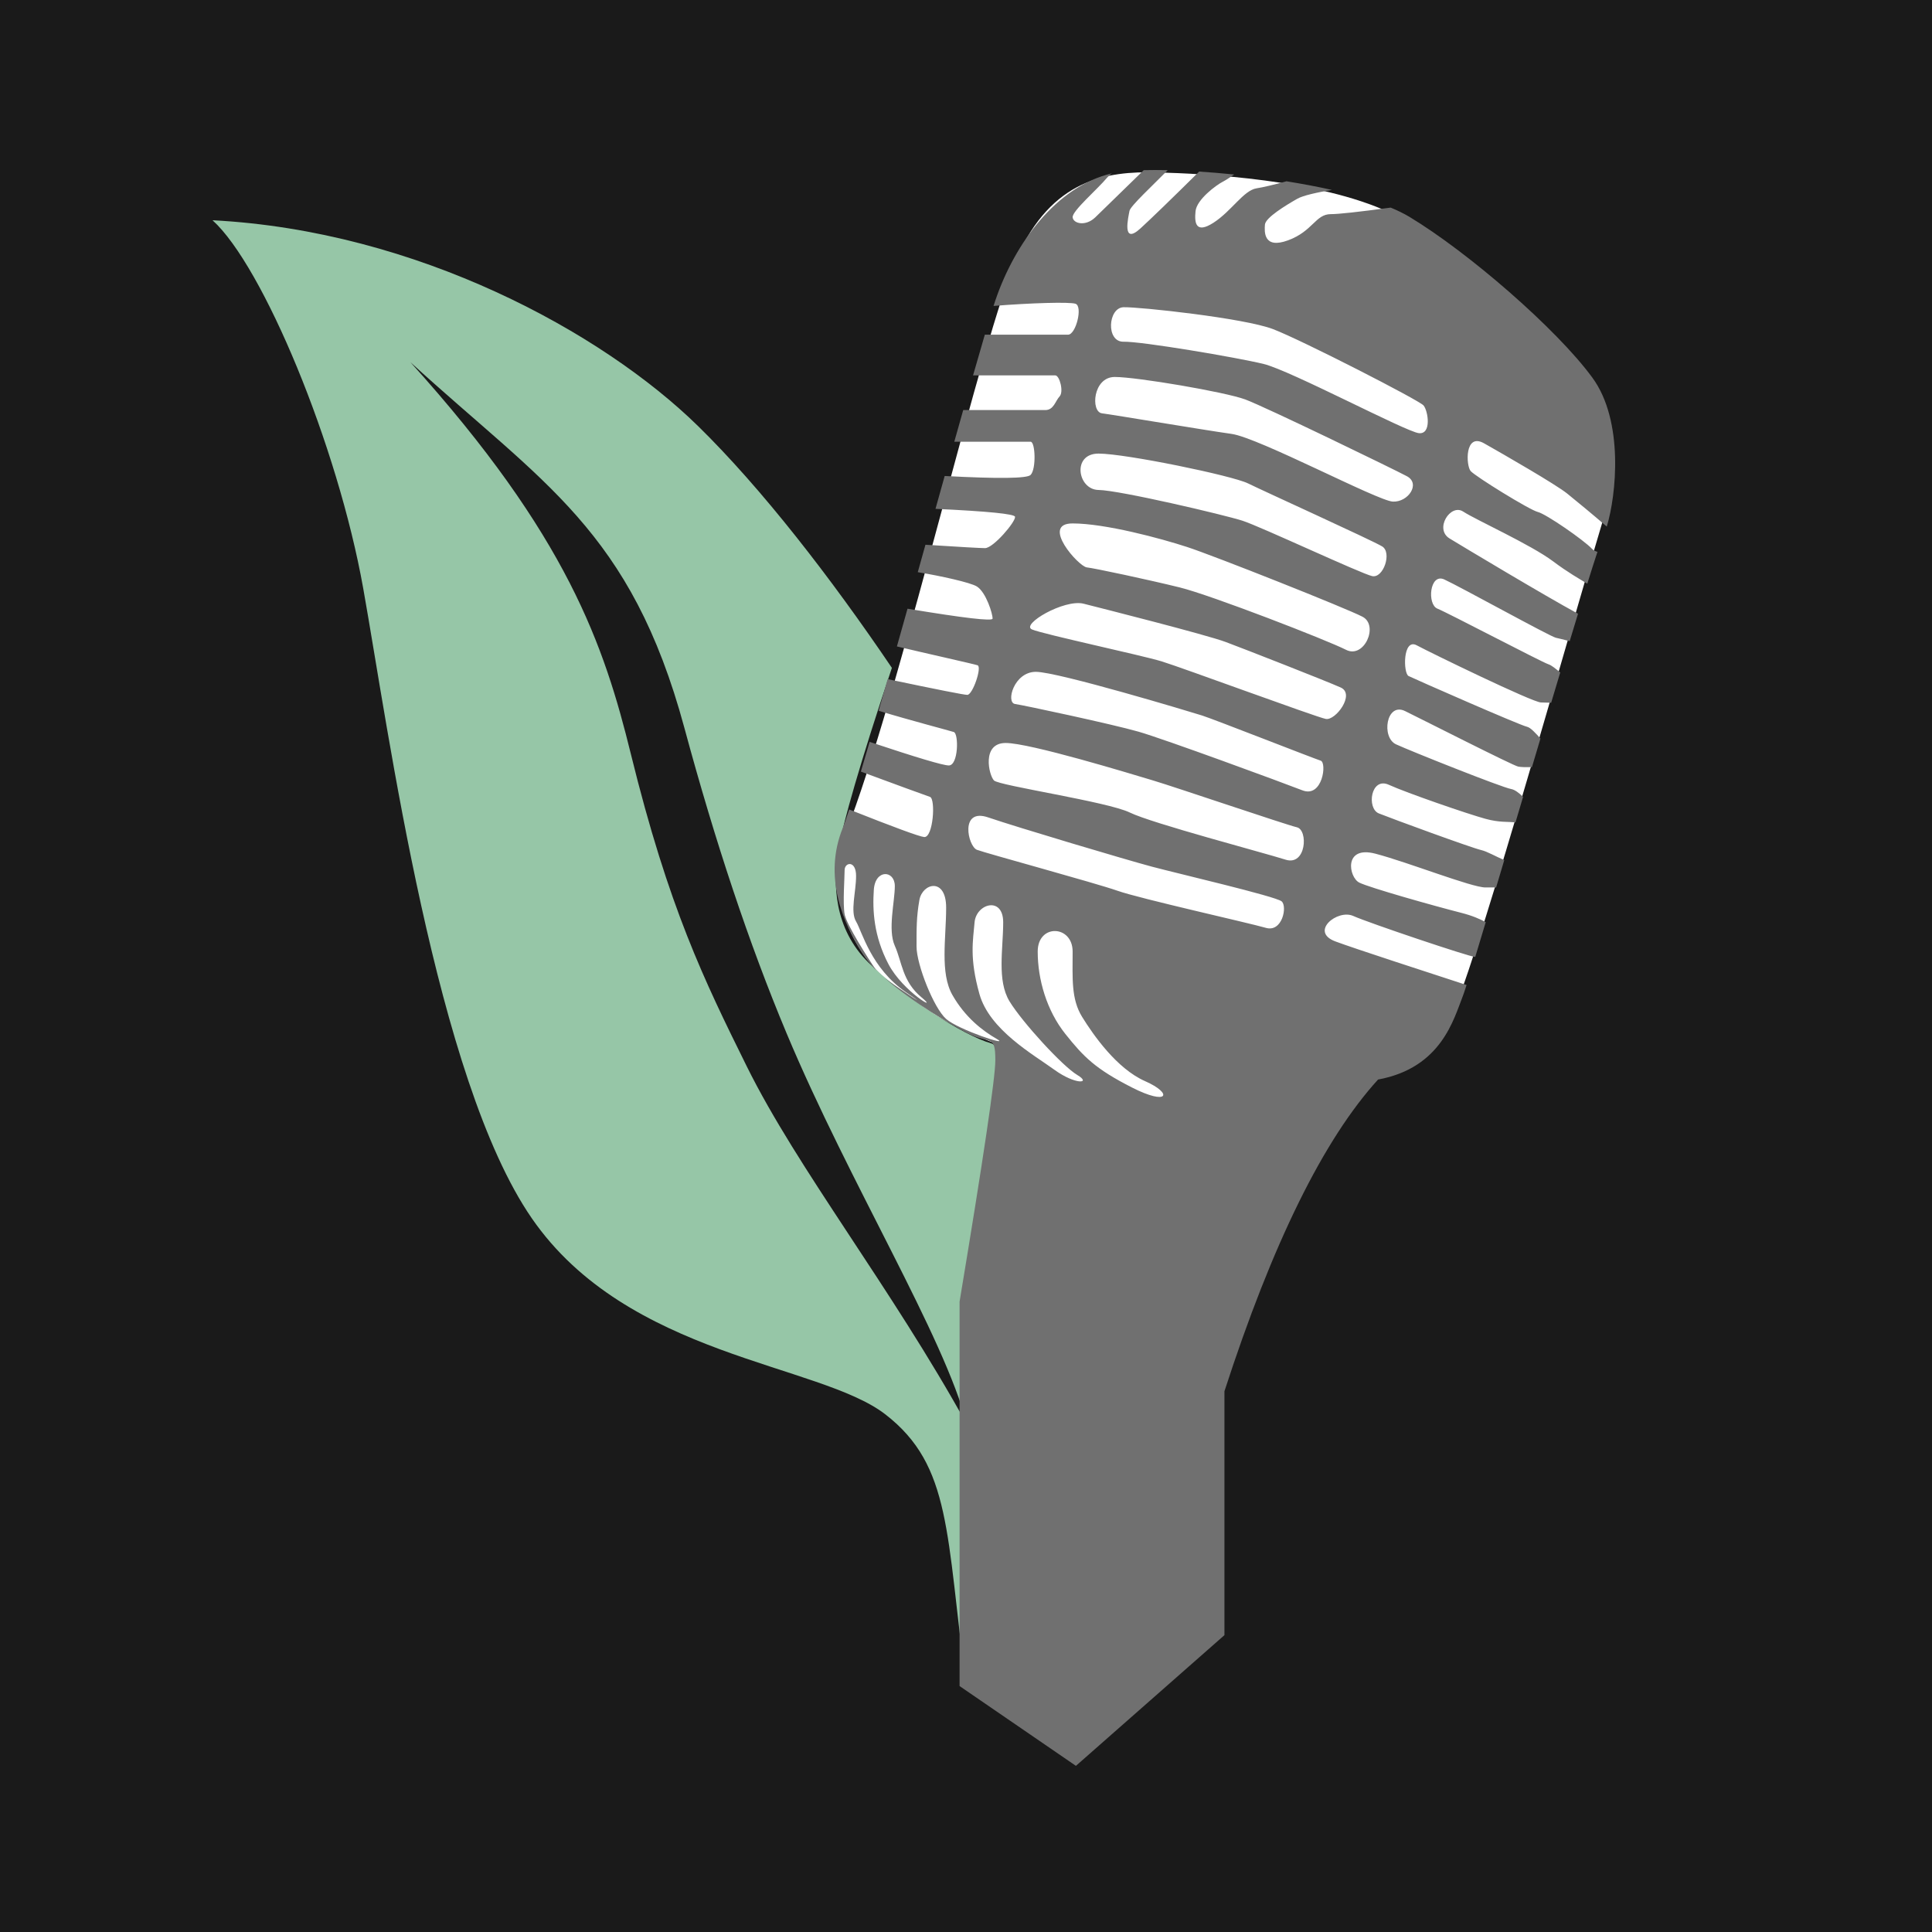 <?xml version="1.0" encoding="UTF-8"?>
<svg width="500px" height="500px" viewBox="0 0 500 500" version="1.1" xmlns="http://www.w3.org/2000/svg" xmlns:xlink="http://www.w3.org/1999/xlink">
    <title>Artboard Copy 4</title>
    <g id="Artboard-Copy-4" stroke="none" stroke-width="1" fill="none" fill-rule="evenodd">
        <rect fill="#1A1A1A" x="0" y="0" width="500" height="500"></rect>
        <path d="M263.118,66.783 C272.182,46.307 286.472,44.293 299.269,44.616 C312.067,44.94 341.065,46.419 359.598,54.963 C378.132,63.506 424.607,102.156 415.463,132.542 C406.318,162.927 383.897,242.997 376.764,260.17 C372.009,271.619 341.503,281.204 285.247,288.927 C274.499,279.758 265.683,273.654 258.799,270.614 C248.473,266.056 205.737,251.416 220.124,212.286 C234.511,173.156 254.054,87.259 263.118,66.783 Z" id="Path-7" fill="#FFFFFF"></path>
        <g id="logo-carda" transform="translate(55, 44)" fill-rule="nonzero">
            <path d="M195.033,392 C189.806,352.97 191.311,335.343 174.142,322.047 C156.973,308.751 107.466,307.277 82.623,271.283 C57.779,235.29 45.628,145.426 39.006,108.3 C32.383,71.174 13.034,24.783 0,13 C52.92,15.734 100.894,42.025 125.635,66.246 C142.13,82.393 159.977,105.444 175.82,128.844 C167.444,153.781 163.228,168.957 162.081,175.294 C160.362,184.799 160.902,196.322 169.692,205.043 C178.482,213.764 194.29,224.003 201.562,226.033 C206.41,227.387 199.881,253.117 195.033,291.94 C204.322,349.95 204.322,383.304 195.033,392 Z M51.205,49.726 C91.898,94.754 101.368,123.1 108.262,151.119 C118.07,190.981 127.224,209.642 138.258,231.96 C151.401,258.542 175.58,289.087 195.296,324.773 C189.305,301.68 164.87,262.308 148.574,223.43 C138.827,200.174 130.086,173.838 122.137,144.441 C108.262,93.13 85.514,81.133 51.205,49.726 Z" id="Combined-Shape" fill="#96C6A7"></path>
            <path d="M173.987,209.122 C178.138,212.221 186.796,217.834 179.447,212.778 C170.381,206.54 168.117,197.095 166.553,194.486 C164.99,191.877 166.553,186.848 166.553,182.702 C166.553,178.556 163.586,179.146 163.586,181.186 C163.586,183.226 163.085,189.747 163.586,192.609 C164.041,195.219 169.777,204.237 171.65,206.935 C170.255,205.534 169.078,204.144 168.226,202.806 C163.116,194.786 158.007,182.837 163.116,170.24 C163.525,169.233 164.085,167.619 164.773,165.492 C176.389,170.102 182.853,172.48 184.166,172.623 C186.51,172.878 187.192,162.758 185.679,162.233 C184.655,161.878 175.205,158.449 167.792,155.686 C168.497,153.324 169.255,150.748 170.056,147.997 C182.268,152.065 189.098,154.099 190.547,154.099 C193.053,154.099 193.145,145.877 191.846,145.446 C190.86,145.119 180.184,142.329 172.383,139.942 C173.138,137.312 173.919,134.576 174.72,131.76 C187.638,134.475 194.512,135.832 195.34,135.832 C196.73,135.832 199.2,128.587 197.988,128.172 C196.973,127.825 184.182,124.987 177.117,123.297 C178.02,120.099 178.939,116.833 179.866,113.532 C194.499,115.956 201.836,116.813 201.876,116.101 C201.941,114.944 200.196,109.248 197.796,107.771 C196.149,106.757 188.502,105.05 182.517,104.079 C183.18,101.714 183.843,99.345 184.504,96.982 C193.64,97.564 198.78,97.855 199.923,97.855 C202.072,97.855 207.829,91.066 207.696,89.753 C207.621,89.016 200.757,88.327 187.104,87.688 C187.908,84.815 188.703,81.974 189.483,79.186 C203.406,79.926 210.818,79.835 211.718,78.915 C213.216,77.383 212.94,70.317 211.718,70.317 C210.791,70.317 199.202,70.317 191.971,70.317 C192.765,67.493 193.536,64.754 194.278,62.126 C207.084,62.126 214.16,62.126 215.507,62.126 C217.73,62.126 218.105,59.781 219.224,58.589 C220.342,57.397 219.224,53.148 218.105,53.148 C217.285,53.148 205.028,53.148 196.827,53.148 C197.958,49.186 198.983,45.636 199.871,42.619 C213.008,42.619 220.186,42.619 221.405,42.619 C223.465,42.619 225.275,35.254 223.34,34.612 C221.814,34.105 211.83,34.397 202.129,35.173 C202.298,34.646 202.452,34.175 202.591,33.765 C207.584,18.99 218.377,4.203 232.748,0.871 C232.289,1.181 231.895,1.534 231.565,1.929 C229.006,5 222.46,10.599 222.599,12.229 C222.738,13.859 225.937,14.69 228.479,12.229 C230.107,10.652 234.281,6.587 241,0.035 C242.892,-0.013 244.973,-0.011 247.199,0.039 C243.401,3.918 237.539,9.323 237.312,10.57 C237.02,12.165 235.231,19.626 240.166,15.098 C243.053,12.45 248.111,7.552 255.341,0.403 C258.26,0.591 261.308,0.845 264.417,1.163 C263.245,1.944 262.234,2.633 261.514,2.999 C259.735,3.903 254.721,7.629 254.408,10.631 C254.095,13.633 254.407,16.635 259.063,13.633 C263.719,10.631 266.861,5.246 270.208,4.736 C271.989,4.465 275.019,3.72 277.938,2.919 C281.976,3.562 285.949,4.308 289.709,5.154 C285.838,5.787 282.194,6.608 280.746,7.434 C277.702,9.17 272.503,12.331 272.364,14.132 C272.225,15.933 271.945,20.558 278.366,18.19 C284.788,15.822 285.44,11.418 289.407,11.418 C291.443,11.418 296.611,10.855 304.911,9.728 C306.741,10.488 308.379,11.291 309.783,12.136 C324.846,21.205 347.826,41.05 357.114,53.749 C365.316,64.962 363.299,84.169 360.832,92.282 C357.303,89.217 352.534,85.314 350.581,83.732 C347.701,81.398 334.119,73.576 329.07,70.729 C324.02,67.882 324.38,76.508 325.607,77.91 C326.834,79.312 340.838,87.975 342.975,88.493 C345.112,89.011 354.852,95.744 357.023,98.044 C357.372,98.413 357.858,98.663 358.42,98.815 C357.727,100.899 356.836,103.699 355.791,107.052 C353.811,105.857 350.736,104.125 346.962,101.289 C341.169,96.938 326.97,90.554 323.672,88.398 C320.373,86.243 316.163,92.916 320.136,95.348 C323.383,97.335 344.784,110.17 353.391,114.835 C352.706,117.074 351.985,119.448 351.233,121.93 C349.719,121.545 348.282,121.174 347.665,121.054 C346.266,120.785 322.552,107.667 318.768,105.956 C314.983,104.245 314.291,112.428 316.999,113.513 C319.707,114.598 344.029,127.373 345.735,127.916 C346.576,128.183 347.658,129.116 348.79,130.028 C348.024,132.578 347.238,135.198 346.439,137.867 C345.493,137.848 344.557,137.823 343.784,137.798 C341.554,137.727 315.27,124.954 311.646,123.005 C308.021,121.057 308.12,130.243 309.54,130.955 C310.96,131.667 338.224,143.653 340.158,144.076 C341.136,144.29 342.404,145.74 343.671,147.128 C342.938,149.585 342.201,152.059 341.464,154.533 C339.994,154.561 338.565,154.543 337.889,154.389 C336.362,154.041 313.559,142.441 308.655,140.035 C303.751,137.629 302.424,146.849 306.291,148.631 C310.158,150.413 333.64,159.774 336.059,160.193 C337.068,160.368 338.154,161.252 339.175,162.223 C338.514,164.441 337.859,166.644 337.212,168.821 C335.088,168.624 333.004,168.879 329.478,167.92 C324.889,166.673 309.103,161.227 304.425,159.101 C299.747,156.975 298.64,165.212 301.837,166.508 C305.033,167.804 325.874,175.445 328.36,176.003 C329.819,176.331 332.252,177.725 334.302,178.595 C333.578,181.025 332.873,183.39 332.193,185.67 C331.093,185.67 330.165,185.67 329.409,185.67 C325.86,185.67 309.319,179.118 300.953,176.933 C292.586,174.748 294.072,183.075 296.778,184.415 C299.484,185.754 315.991,190.407 323.103,192.221 C326.035,192.969 327.981,193.82 329.505,194.654 C328.501,197.999 327.589,201.026 326.794,203.639 C326.759,203.639 326.727,203.639 326.695,203.639 C325.358,203.639 299.28,194.875 295.212,193.048 C291.144,191.221 283.834,197.115 290.597,199.64 C295.769,201.571 314.967,207.781 324.544,210.917 C324.092,212.337 323.77,213.302 323.598,213.734 C321.23,219.701 318.079,232.356 301.638,235.387 C287.556,250.845 274.305,277.734 261.885,316.054 L261.885,379.172 L223.446,413 L193.337,392.351 L193.337,292.87 C199.506,255.775 202.591,234.943 202.591,230.374 C202.591,223.52 201.225,226.321 195.657,223.52 C191.5,221.43 181.113,215.387 173.987,209.122 Z M235.784,35.509 C231.722,35.613 231.171,44.536 235.784,44.435 C240.397,44.333 265.064,48.492 272.053,50.201 C279.043,51.91 308.839,67.748 312.203,68.102 C315.566,68.457 314.59,62.274 313.396,60.913 C312.203,59.552 281.932,44.037 274.464,41.177 C266.995,38.317 239.847,35.405 235.784,35.509 Z M233.494,53.56 C227.813,53.56 227.235,62.594 230.185,62.966 C233.136,63.339 256.677,67.303 263.729,68.293 C270.781,69.282 301.483,85.602 305.452,85.814 C309.422,86.025 312.73,81.175 309.091,79.24 C305.452,77.304 272.532,61.332 267.286,59.382 C262.041,57.433 239.174,53.56 233.494,53.56 Z M229.3,73.388 C222.337,73.388 223.885,82.737 229.3,82.803 C234.716,82.869 261.916,89.263 266.57,90.766 C271.225,92.27 297.172,104.436 300.095,105.093 C303.018,105.75 305.307,98.997 302.701,97.412 C300.095,95.826 272.122,83.142 267.993,81.106 C263.864,79.07 236.264,73.388 229.3,73.388 Z M222.58,91.464 C214.184,91.464 224.156,102.611 226.256,102.839 C228.357,103.067 242.221,106.036 250.307,108.024 C258.393,110.013 288.643,121.75 293.34,124.166 C298.036,126.581 301.902,117.851 297.621,115.613 C293.34,113.375 259.254,99.862 252.282,97.582 C245.309,95.302 230.976,91.464 222.58,91.464 Z M225.432,112.238 C220.422,110.97 209.044,117.638 212.095,118.909 C215.147,120.179 240.403,125.565 245.637,127.162 C250.87,128.759 285.607,141.58 288.121,142.061 C290.636,142.543 295.812,135.644 291.967,133.923 C288.121,132.202 267.251,124.033 262.228,122.153 C257.204,120.274 230.443,113.506 225.432,112.238 Z M213.077,129.868 C207.399,129.868 205.25,137.835 207.696,138.193 C210.142,138.55 232.895,143.424 239.617,145.349 C246.34,147.273 276.815,158.497 282.055,160.535 C287.295,162.572 288.439,153.366 286.793,152.858 C285.147,152.349 259.038,142.098 256.094,141.171 C253.15,140.243 218.755,129.868 213.077,129.868 Z M205.261,148.283 C198.974,148.283 200.913,156.645 202.249,157.99 C203.585,159.335 231.685,163.485 237.383,166.277 C243.082,169.07 272.294,176.75 277.688,178.476 C283.082,180.202 283.598,170.797 280.643,170.103 C277.688,169.409 249.339,159.757 243.437,157.99 C237.534,156.224 211.547,148.283 205.261,148.283 Z M200.75,167.548 C193.275,164.991 195.501,175.038 197.833,175.93 C200.165,176.822 228.423,184.494 234.248,186.54 C240.073,188.586 268.331,194.875 272.597,196.125 C276.863,197.374 278.215,190.563 276.682,189.267 C275.15,187.971 249.71,182.052 243.113,180.291 C236.515,178.53 208.225,170.104 200.75,167.548 Z M176.579,185.3 C176.579,181.202 171.515,180.846 171.146,186.27 C170.776,191.694 171.146,198.26 174.909,205.474 C178.673,212.689 188.419,218.224 183.451,214.081 C178.484,209.938 178.456,204.957 176.579,200.782 C174.702,196.608 176.579,189.399 176.579,185.3 Z M189.862,190.896 C189.862,182.976 183.714,184.521 182.937,188.93 C182.16,193.339 182.201,196.336 182.201,200.973 C182.201,205.609 186.662,216.899 189.862,219.706 C193.062,222.513 206.74,227.035 202.987,224.888 C199.235,222.742 194.77,219.258 191.492,213.523 C188.214,207.789 189.862,198.815 189.862,190.896 Z M204.625,194.702 C204.625,187.842 197.638,189.851 197.218,194.702 C196.798,199.552 195.871,203.928 198.475,213.241 C201.079,222.554 212.46,228.926 217.872,232.853 C223.285,236.78 227.604,236.468 223.797,234.205 C219.99,231.942 209.567,220.565 206.266,215.151 C202.966,209.736 204.625,201.562 204.625,194.702 Z M222.596,202.255 C222.596,195.37 213.558,195.004 213.558,202.255 C213.558,209.506 215.891,217.535 220.699,223.566 C225.507,229.598 228.485,232.607 237.92,237.428 C247.356,242.249 248.69,239.037 241.346,235.801 C234.002,232.565 227.949,223.845 225.06,219.186 C222.17,214.527 222.596,209.14 222.596,202.255 Z" id="Combined-Shape" fill="#707070"></path>
        </g>
    </g>
</svg>